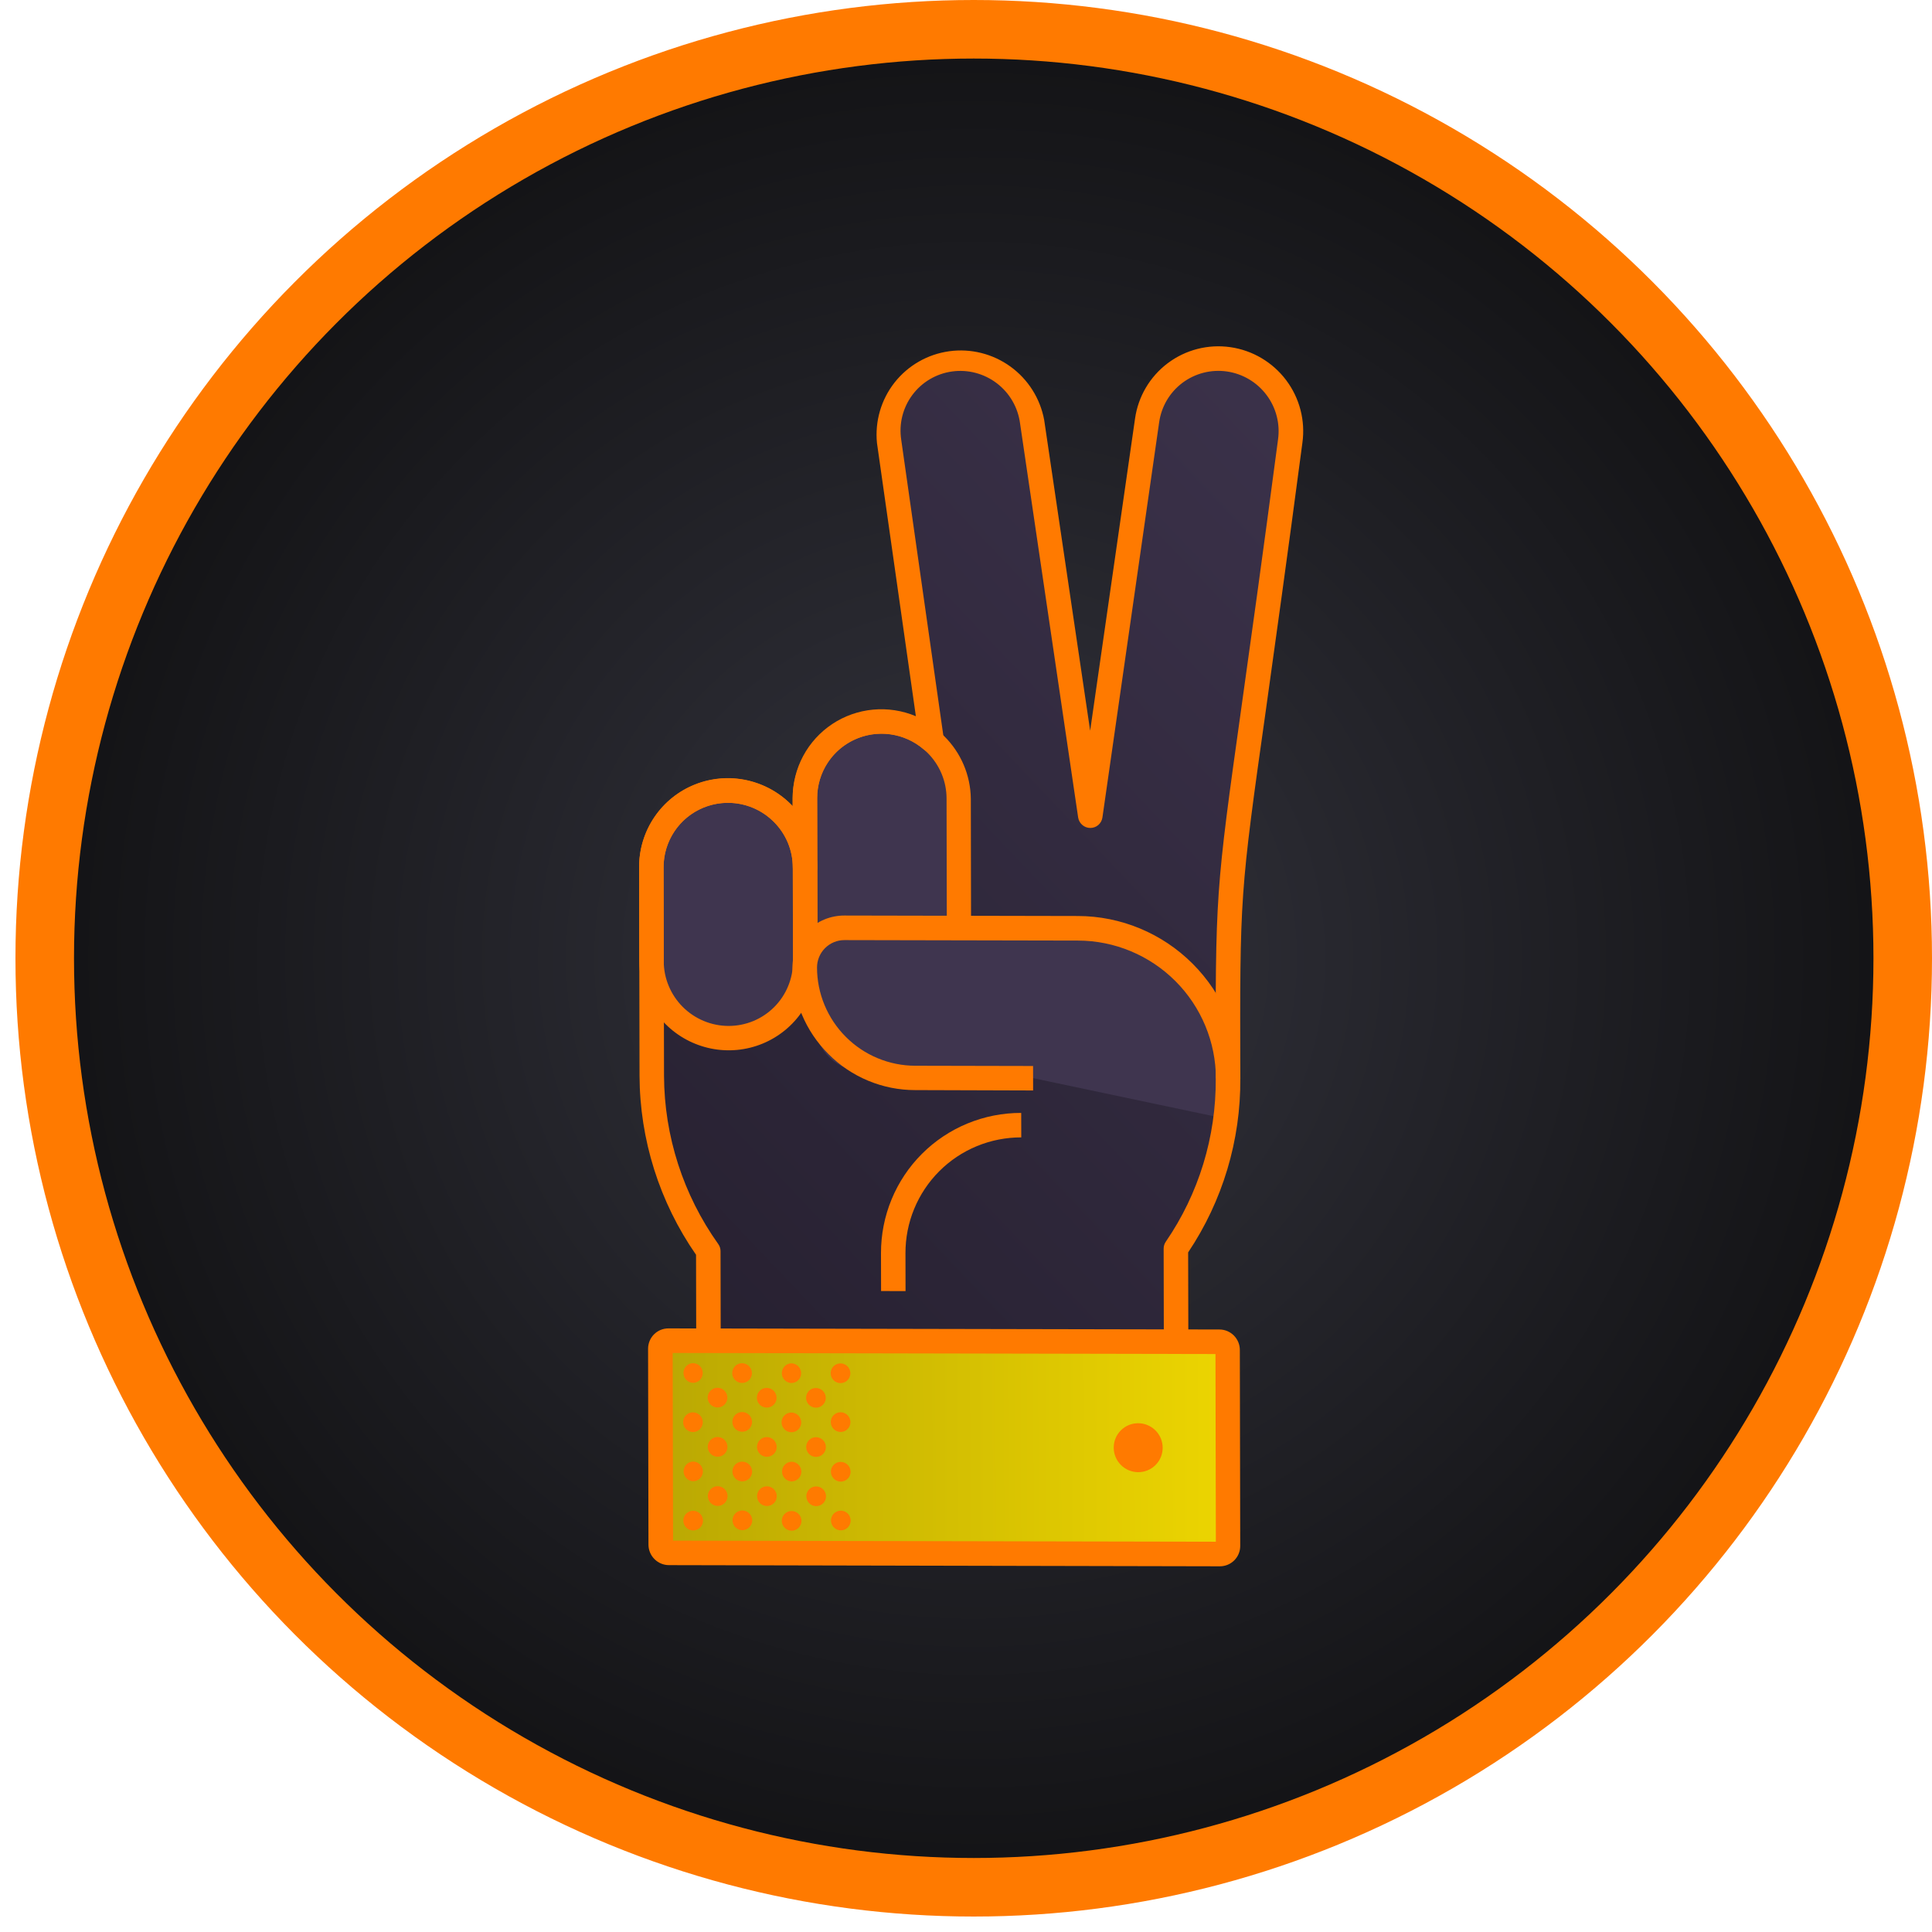 <svg width="99" height="99" viewBox="0 0 99 99" fill="none" xmlns="http://www.w3.org/2000/svg">
<circle cx="49.896" cy="49.104" r="47.604" fill="url(#paint0_radial_11_1346)" stroke="#FF7A00" stroke-width="3"/>
<path d="M62.954 18.409C62.473 18.34 61.983 18.367 61.512 18.488C61.041 18.609 60.6 18.821 60.212 19.113C59.824 19.405 59.498 19.771 59.252 20.189C59.007 20.608 58.846 21.071 58.779 21.552L55.867 41.796L52.889 21.6C52.751 20.628 52.232 19.748 51.446 19.156C50.661 18.563 49.673 18.306 48.701 18.441C47.729 18.576 46.852 19.091 46.262 19.875C45.673 20.658 45.419 21.644 45.558 22.617L47.735 37.93C47.164 37.436 46.463 37.115 45.716 37.008C44.969 36.9 44.207 37.009 43.523 37.323C42.838 37.636 42.258 38.141 41.854 38.776C41.449 39.411 41.237 40.15 41.241 40.904L41.25 44.456C41.248 43.412 40.831 42.41 40.092 41.67C39.352 40.93 38.35 40.514 37.306 40.511C36.262 40.51 35.261 40.922 34.525 41.659C33.788 42.396 33.375 43.396 33.377 44.44L33.398 55.126C33.406 58.36 34.418 61.516 36.293 64.159L36.32 77.529L60.282 77.564L60.255 64.16C61.927 61.754 62.937 58.737 62.929 55.261C62.904 42.625 62.912 46.847 66.115 22.596C66.249 21.624 65.992 20.637 65.399 19.852C64.806 19.066 63.927 18.548 62.954 18.409V18.409Z" fill="url(#paint1_linear_11_1346)"/>
<path d="M45.148 66.156L45.144 64.214C45.142 63.268 45.326 62.332 45.686 61.459C46.046 60.586 46.575 59.793 47.242 59.126C47.909 58.459 48.702 57.93 49.575 57.57C50.448 57.21 51.384 57.026 52.329 57.028L52.332 58.282C51.551 58.281 50.778 58.433 50.057 58.73C49.336 59.027 48.682 59.464 48.131 60.015C47.58 60.566 47.143 61.221 46.846 61.941C46.548 62.662 46.397 63.435 46.398 64.216L46.402 66.159L45.148 66.156Z" fill="#FF7A00"/>
<path d="M37.306 40.511C36.789 40.51 36.277 40.61 35.799 40.806C35.321 41.003 34.888 41.292 34.523 41.657C34.157 42.022 33.868 42.456 33.672 42.933C33.475 43.411 33.375 43.923 33.377 44.44L33.387 49.249C33.387 49.766 33.489 50.279 33.687 50.757C33.886 51.235 34.177 51.67 34.543 52.037C34.91 52.403 35.344 52.694 35.823 52.892C36.301 53.091 36.814 53.193 37.331 53.193V53.193C37.848 53.195 38.361 53.095 38.838 52.898C39.316 52.702 39.75 52.413 40.115 52.048C40.48 51.683 40.769 51.249 40.965 50.771C41.162 50.294 41.262 49.782 41.26 49.264L41.25 44.456C41.25 43.939 41.148 43.426 40.95 42.948C40.751 42.469 40.461 42.034 40.094 41.668C39.728 41.301 39.293 41.011 38.814 40.812C38.336 40.614 37.823 40.511 37.306 40.511V40.511Z" fill="#3F354F"/>
<path d="M45.174 36.971C44.657 36.969 44.145 37.069 43.667 37.266C43.189 37.462 42.756 37.751 42.391 38.116C42.026 38.481 41.737 38.915 41.54 39.393C41.343 39.87 41.243 40.382 41.245 40.9L41.26 49.262C41.262 50.306 41.679 51.308 42.419 52.047C43.158 52.787 44.16 53.204 45.204 53.206C46.248 53.208 47.249 52.795 47.986 52.059C48.723 51.322 49.136 50.321 49.134 49.277L49.116 40.913C49.116 40.396 49.014 39.884 48.815 39.406C48.617 38.928 48.326 38.493 47.96 38.127C47.594 37.761 47.159 37.47 46.681 37.272C46.203 37.074 45.691 36.971 45.174 36.971V36.971Z" fill="#3F354F"/>
<path d="M34.103 52.477C33.677 52.053 33.339 51.55 33.108 50.995C32.877 50.441 32.759 49.846 32.76 49.246L32.75 44.438C32.748 43.227 33.227 42.068 34.082 41.214C34.936 40.359 36.095 39.881 37.306 39.882V39.882C38.516 39.885 39.678 40.369 40.535 41.227C41.393 42.084 41.876 43.246 41.88 44.456L41.889 49.264C41.891 50.167 41.625 51.049 41.125 51.799C40.625 52.549 39.913 53.132 39.08 53.476C38.246 53.82 37.328 53.909 36.443 53.731C35.557 53.553 34.742 53.117 34.103 52.477V52.477ZM39.65 42.111C39.343 41.803 38.978 41.557 38.575 41.39C38.173 41.223 37.742 41.137 37.307 41.138V41.138C36.872 41.137 36.441 41.221 36.04 41.387C35.638 41.553 35.273 41.796 34.966 42.103C34.659 42.41 34.416 42.775 34.251 43.176C34.085 43.578 34 44.008 34.001 44.444L34.011 49.252C34.012 49.687 34.098 50.118 34.266 50.52C34.433 50.922 34.678 51.288 34.986 51.596C35.294 51.904 35.66 52.149 36.062 52.316C36.464 52.484 36.895 52.57 37.33 52.571C37.765 52.572 38.196 52.487 38.597 52.322C38.999 52.156 39.363 51.913 39.67 51.606C39.977 51.299 40.221 50.934 40.386 50.532C40.552 50.131 40.637 49.7 40.636 49.265L40.626 44.459C40.627 44.023 40.541 43.591 40.374 43.188C40.206 42.785 39.96 42.419 39.65 42.111V42.111Z" fill="#FF7A00"/>
<path d="M41.979 52.489C41.553 52.066 41.216 51.562 40.985 51.008C40.754 50.454 40.635 49.86 40.634 49.261L40.617 40.898C40.63 39.698 41.115 38.552 41.968 37.71C42.821 36.868 43.972 36.397 45.173 36.4C46.374 36.402 47.527 36.878 48.383 37.723C49.239 38.568 49.729 39.716 49.747 40.916L49.762 49.28C49.764 50.183 49.498 51.064 48.998 51.814C48.498 52.563 47.787 53.147 46.953 53.49C46.12 53.834 45.203 53.922 44.317 53.744C43.432 53.566 42.618 53.129 41.979 52.489V52.489ZM47.521 38.569C47.057 38.105 46.467 37.788 45.824 37.659C45.182 37.53 44.516 37.594 43.912 37.843C43.307 38.093 42.791 38.516 42.429 39.06C42.066 39.603 41.873 40.243 41.875 40.898L41.895 49.27C41.896 50.148 42.247 50.992 42.869 51.614C43.492 52.236 44.335 52.587 45.214 52.589C46.092 52.591 46.934 52.243 47.554 51.623C48.174 51.003 48.521 50.161 48.52 49.283L48.504 40.919C48.504 40.483 48.417 40.05 48.248 39.646C48.079 39.243 47.832 38.876 47.521 38.569V38.569Z" fill="#FF7A00"/>
<path d="M62.932 55.26C62.93 54.251 62.73 53.252 62.342 52.319C61.954 51.386 61.386 50.537 60.672 49.822C59.957 49.108 59.109 48.54 58.176 48.152C57.243 47.764 56.243 47.564 55.234 47.562L43.266 47.538C42.999 47.538 42.734 47.59 42.487 47.691C42.24 47.793 42.016 47.943 41.827 48.132C41.638 48.32 41.489 48.545 41.387 48.792C41.285 49.039 41.233 49.303 41.234 49.571V49.571C41.237 51.068 41.835 52.505 42.896 53.566C43.957 54.627 45.394 55.225 46.891 55.228L52.931 55.24" fill="#3F354F"/>
<path d="M62.932 57.354C62.93 56.345 62.73 55.346 62.342 54.413C61.954 53.48 61.386 52.631 60.671 51.916C59.956 51.201 59.108 50.634 58.175 50.246C57.242 49.858 56.242 49.657 55.233 49.655L43.265 49.632C42.141 49.629 42.067 50.541 42.07 51.666L41.643 51.665C41.649 54.783 43.76 55.224 46.878 55.23L52.918 55.242" fill="#3F354F"/>
<path d="M42.453 54.013C41.867 53.431 41.403 52.738 41.086 51.976C40.769 51.213 40.606 50.396 40.608 49.572C40.607 49.222 40.675 48.876 40.808 48.553C40.941 48.23 41.137 47.937 41.384 47.69C41.63 47.444 41.924 47.248 42.246 47.115C42.569 46.982 42.915 46.914 43.265 46.914L55.233 46.938C57.437 46.942 59.553 47.822 61.114 49.384C62.676 50.946 63.556 53.061 63.56 55.266L62.306 55.263C62.301 53.393 61.555 51.598 60.23 50.273C58.905 48.948 57.11 48.201 55.24 48.197L43.272 48.173C42.898 48.172 42.541 48.32 42.277 48.584C42.013 48.847 41.866 49.205 41.866 49.579C41.867 50.238 41.998 50.892 42.252 51.502C42.505 52.111 42.876 52.666 43.344 53.133C43.811 53.601 44.365 53.972 44.975 54.225C45.585 54.479 46.239 54.61 46.898 54.611L52.937 54.624L52.939 55.878L46.895 55.859C46.07 55.86 45.253 55.697 44.491 55.38C43.728 55.064 43.036 54.599 42.453 54.013V54.013Z" fill="#FF7A00"/>
<path d="M35.879 77.962C35.82 77.904 35.774 77.835 35.742 77.759C35.71 77.682 35.694 77.601 35.693 77.518L35.667 64.298C33.792 61.599 32.782 58.395 32.771 55.115L32.75 44.429C32.748 43.516 33.019 42.625 33.53 41.87C34.04 41.115 34.766 40.531 35.614 40.195C36.461 39.858 37.391 39.784 38.283 39.982C39.175 40.18 39.989 40.64 40.618 41.304L40.617 40.89C40.617 40.139 40.802 39.4 41.156 38.739C41.51 38.078 42.022 37.515 42.646 37.101C43.271 36.686 43.989 36.433 44.736 36.363C45.484 36.293 46.238 36.409 46.931 36.7L44.938 22.702C44.827 21.59 45.15 20.48 45.839 19.603C46.529 18.727 47.532 18.152 48.638 17.999C49.744 17.846 50.869 18.127 51.776 18.783C52.683 19.439 53.303 20.42 53.506 21.519L55.862 37.444L58.16 21.462C58.318 20.325 58.922 19.3 59.838 18.611C60.754 17.922 61.907 17.626 63.045 17.789C64.182 17.951 65.21 18.559 65.903 19.477C66.596 20.396 66.896 21.551 66.738 22.688C65.936 28.762 65.323 33.096 64.883 36.266C63.531 45.835 63.531 45.835 63.557 55.264C63.579 58.439 62.647 61.544 60.883 64.176L60.914 77.574C60.914 77.656 60.898 77.738 60.867 77.814C60.836 77.89 60.789 77.959 60.731 78.017C60.673 78.075 60.604 78.121 60.528 78.153C60.452 78.184 60.37 78.2 60.288 78.2L36.322 78.147C36.239 78.147 36.158 78.13 36.082 78.099C36.006 78.067 35.937 78.021 35.879 77.962V77.962ZM39.65 42.111C39.186 41.648 38.596 41.332 37.954 41.203C37.312 41.075 36.647 41.139 36.042 41.388C35.438 41.637 34.922 42.06 34.56 42.604C34.197 43.147 34.004 43.786 34.005 44.44L34.026 55.126C34.038 58.216 35.01 61.23 36.807 63.751C36.882 63.857 36.922 63.983 36.922 64.112L36.947 76.902L59.654 76.936L59.628 63.981C59.628 63.855 59.666 63.733 59.737 63.629C61.425 61.172 62.319 58.253 62.298 55.266C62.28 45.75 62.28 45.75 63.635 36.089C64.079 32.922 64.687 28.588 65.49 22.516C65.545 22.117 65.522 21.709 65.42 21.318C65.319 20.927 65.141 20.559 64.897 20.236C64.654 19.913 64.35 19.64 64.001 19.434C63.653 19.228 63.268 19.093 62.868 19.035C62.468 18.978 62.061 19 61.67 19.1C61.279 19.2 60.912 19.376 60.59 19.618C60.267 19.86 59.996 20.164 59.791 20.511C59.587 20.859 59.453 21.243 59.397 21.643L56.49 41.895C56.468 42.043 56.392 42.178 56.279 42.276C56.165 42.373 56.02 42.427 55.869 42.426C55.719 42.426 55.574 42.372 55.46 42.273C55.346 42.175 55.27 42.04 55.247 41.891L52.269 21.69C52.216 21.287 52.083 20.898 51.879 20.546C51.675 20.194 51.403 19.886 51.079 19.639C50.755 19.392 50.386 19.212 49.993 19.108C49.6 19.004 49.19 18.979 48.788 19.035C48.386 19.09 47.999 19.225 47.649 19.431C47.3 19.637 46.995 19.911 46.753 20.236C46.51 20.561 46.335 20.931 46.236 21.325C46.138 21.719 46.119 22.129 46.18 22.53L48.36 37.841C48.378 37.967 48.357 38.096 48.3 38.209C48.243 38.323 48.152 38.416 48.041 38.477C47.929 38.538 47.801 38.563 47.674 38.55C47.548 38.536 47.428 38.484 47.331 38.401C46.85 37.987 46.261 37.721 45.634 37.631C45.007 37.542 44.368 37.635 43.793 37.898C43.218 38.161 42.732 38.584 42.391 39.116C42.051 39.648 41.87 40.268 41.872 40.901L41.88 44.456C41.88 44.622 41.814 44.782 41.697 44.899C41.58 45.017 41.42 45.082 41.254 45.082C41.087 45.082 40.928 45.015 40.81 44.897C40.692 44.78 40.626 44.62 40.625 44.453C40.625 44.019 40.539 43.588 40.372 43.186C40.204 42.784 39.959 42.419 39.65 42.111V42.111Z" fill="#FF7A00"/>
<path d="M62.926 79.329L62.906 69.06C62.905 68.893 62.77 68.757 62.603 68.757L34.139 68.7C33.972 68.7 33.837 68.835 33.837 69.002L33.858 79.272C33.858 79.439 33.993 79.574 34.16 79.575L62.624 79.631C62.791 79.631 62.926 79.496 62.926 79.329Z" fill="url(#paint2_linear_11_1346)"/>
<path d="M41.069 77.933C41.069 77.999 41.056 78.065 41.031 78.126C41.006 78.187 40.969 78.243 40.922 78.29C40.875 78.336 40.82 78.374 40.758 78.399C40.697 78.424 40.632 78.437 40.565 78.436V78.436C40.432 78.436 40.303 78.382 40.209 78.288C40.114 78.193 40.06 78.065 40.06 77.931V77.931C40.06 77.797 40.113 77.669 40.207 77.575C40.301 77.48 40.43 77.427 40.563 77.428C40.697 77.428 40.825 77.481 40.92 77.576C41.015 77.671 41.068 77.799 41.069 77.933V77.933Z" fill="#FF7A00"/>
<path d="M41.063 75.408C41.063 75.474 41.05 75.54 41.025 75.601C41 75.662 40.963 75.718 40.916 75.765C40.869 75.811 40.814 75.849 40.752 75.874C40.691 75.899 40.626 75.912 40.559 75.911V75.911C40.429 75.906 40.305 75.85 40.215 75.756C40.124 75.662 40.073 75.537 40.073 75.406C40.073 75.275 40.123 75.15 40.213 75.056C40.304 74.962 40.427 74.907 40.557 74.903V74.903C40.691 74.903 40.819 74.956 40.914 75.051C41.009 75.146 41.062 75.274 41.063 75.408V75.408Z" fill="#FF7A00"/>
<path d="M43.589 77.935C43.585 78.065 43.53 78.189 43.436 78.279C43.342 78.369 43.217 78.419 43.086 78.419C42.956 78.419 42.83 78.368 42.736 78.277C42.642 78.187 42.586 78.063 42.581 77.933C42.578 77.865 42.589 77.797 42.613 77.734C42.637 77.67 42.674 77.612 42.721 77.564C42.768 77.515 42.824 77.476 42.886 77.45C42.949 77.423 43.016 77.41 43.084 77.41C43.152 77.41 43.219 77.424 43.282 77.45C43.344 77.477 43.401 77.516 43.448 77.565C43.495 77.614 43.532 77.672 43.556 77.736C43.581 77.799 43.592 77.867 43.589 77.935Z" fill="#FF7A00"/>
<path d="M43.586 75.416C43.586 75.516 43.556 75.614 43.501 75.697C43.446 75.779 43.367 75.844 43.275 75.882C43.183 75.92 43.081 75.93 42.983 75.91C42.885 75.891 42.795 75.843 42.725 75.772C42.654 75.701 42.606 75.611 42.586 75.513C42.566 75.415 42.576 75.313 42.614 75.221C42.652 75.129 42.717 75.05 42.8 74.995C42.883 74.94 42.98 74.91 43.08 74.911C43.146 74.911 43.212 74.924 43.273 74.949C43.335 74.975 43.391 75.012 43.437 75.059C43.484 75.106 43.522 75.162 43.547 75.223C43.572 75.284 43.586 75.35 43.586 75.416Z" fill="#FF7A00"/>
<path d="M42.32 74.151C42.32 74.251 42.291 74.348 42.236 74.431C42.18 74.514 42.102 74.579 42.01 74.617C41.917 74.655 41.816 74.665 41.718 74.645C41.62 74.625 41.53 74.577 41.459 74.506C41.388 74.436 41.34 74.345 41.32 74.247C41.301 74.149 41.311 74.048 41.349 73.956C41.387 73.864 41.451 73.785 41.534 73.73C41.617 73.674 41.715 73.645 41.815 73.645C41.881 73.645 41.947 73.658 42.008 73.684C42.069 73.709 42.125 73.746 42.172 73.793C42.219 73.84 42.256 73.896 42.282 73.957C42.307 74.019 42.32 74.084 42.32 74.151V74.151Z" fill="#FF7A00"/>
<path d="M42.328 76.674C42.328 76.773 42.299 76.871 42.244 76.954C42.189 77.037 42.11 77.101 42.018 77.139C41.925 77.177 41.824 77.187 41.726 77.168C41.628 77.148 41.538 77.1 41.467 77.029C41.397 76.958 41.348 76.868 41.329 76.77C41.309 76.672 41.319 76.571 41.357 76.479C41.395 76.386 41.459 76.308 41.542 76.252C41.625 76.197 41.723 76.168 41.823 76.168C41.957 76.168 42.085 76.222 42.18 76.317C42.274 76.411 42.328 76.54 42.328 76.674V76.674Z" fill="#FF7A00"/>
<path d="M36.023 77.921C36.023 78.055 35.97 78.183 35.876 78.277C35.782 78.371 35.653 78.424 35.52 78.424V78.424C35.453 78.424 35.388 78.411 35.327 78.386C35.265 78.36 35.209 78.323 35.163 78.276C35.115 78.229 35.078 78.173 35.053 78.112C35.027 78.051 35.014 77.985 35.014 77.919V77.919C35.014 77.785 35.067 77.657 35.161 77.563C35.256 77.468 35.384 77.415 35.518 77.415V77.415C35.651 77.416 35.78 77.469 35.874 77.564C35.969 77.659 36.023 77.787 36.023 77.921V77.921Z" fill="#FF7A00"/>
<path d="M36.018 75.399C36.018 75.533 35.965 75.661 35.871 75.755C35.777 75.85 35.648 75.903 35.515 75.902V75.902C35.384 75.897 35.261 75.842 35.17 75.747C35.079 75.653 35.029 75.528 35.028 75.397C35.028 75.267 35.078 75.141 35.169 75.047C35.259 74.954 35.382 74.898 35.513 74.894V74.894C35.647 74.894 35.775 74.948 35.87 75.042C35.964 75.137 36.018 75.265 36.018 75.399V75.399Z" fill="#FF7A00"/>
<path d="M38.545 77.926C38.54 78.056 38.485 78.18 38.391 78.27C38.297 78.36 38.172 78.41 38.041 78.41C37.911 78.41 37.785 78.359 37.691 78.268C37.597 78.178 37.541 78.054 37.536 77.924V77.924C37.533 77.856 37.544 77.788 37.568 77.725C37.592 77.661 37.629 77.604 37.676 77.555C37.723 77.506 37.779 77.467 37.842 77.441C37.904 77.414 37.971 77.401 38.039 77.401C38.107 77.401 38.175 77.415 38.237 77.441C38.3 77.468 38.356 77.507 38.403 77.556C38.451 77.605 38.487 77.663 38.512 77.727C38.536 77.79 38.547 77.858 38.545 77.926V77.926Z" fill="#FF7A00"/>
<path d="M38.54 75.404C38.54 75.504 38.511 75.602 38.456 75.684C38.4 75.767 38.322 75.832 38.229 75.87C38.137 75.908 38.036 75.918 37.938 75.898C37.84 75.879 37.75 75.83 37.679 75.76C37.608 75.689 37.56 75.599 37.54 75.501C37.521 75.403 37.53 75.301 37.569 75.209C37.607 75.117 37.671 75.038 37.754 74.983C37.837 74.928 37.935 74.898 38.035 74.899C38.168 74.899 38.297 74.953 38.391 75.047C38.486 75.142 38.539 75.27 38.54 75.404V75.404Z" fill="#FF7A00"/>
<path d="M37.276 74.141C37.277 74.24 37.247 74.338 37.192 74.421C37.137 74.504 37.058 74.569 36.966 74.607C36.874 74.645 36.772 74.654 36.674 74.635C36.576 74.615 36.486 74.567 36.416 74.496C36.345 74.425 36.297 74.335 36.277 74.237C36.257 74.139 36.267 74.038 36.305 73.946C36.343 73.854 36.408 73.775 36.491 73.72C36.574 73.664 36.671 73.635 36.771 73.635C36.905 73.636 37.033 73.689 37.128 73.784C37.223 73.879 37.276 74.007 37.276 74.141V74.141Z" fill="#FF7A00"/>
<path d="M37.281 76.662C37.282 76.762 37.252 76.86 37.197 76.943C37.142 77.026 37.063 77.09 36.971 77.128C36.879 77.166 36.777 77.176 36.679 77.157C36.581 77.137 36.491 77.089 36.42 77.018C36.35 76.947 36.301 76.857 36.282 76.759C36.262 76.661 36.272 76.56 36.31 76.468C36.348 76.375 36.413 76.297 36.496 76.241C36.579 76.186 36.676 76.157 36.776 76.157C36.91 76.157 37.038 76.211 37.133 76.306C37.228 76.4 37.281 76.529 37.281 76.662V76.662Z" fill="#FF7A00"/>
<path d="M39.799 74.145C39.8 74.245 39.77 74.342 39.715 74.425C39.66 74.508 39.581 74.573 39.489 74.611C39.397 74.649 39.295 74.659 39.197 74.639C39.099 74.619 39.009 74.571 38.938 74.5C38.868 74.429 38.819 74.339 38.8 74.241C38.78 74.143 38.79 74.042 38.828 73.95C38.866 73.858 38.931 73.779 39.014 73.724C39.096 73.668 39.194 73.639 39.294 73.639C39.428 73.64 39.556 73.693 39.651 73.788C39.745 73.882 39.799 74.011 39.799 74.145V74.145Z" fill="#FF7A00"/>
<path d="M39.803 76.667C39.803 76.767 39.774 76.865 39.719 76.948C39.664 77.031 39.585 77.095 39.493 77.133C39.401 77.171 39.299 77.181 39.201 77.162C39.103 77.142 39.013 77.094 38.942 77.023C38.871 76.952 38.823 76.862 38.804 76.764C38.784 76.666 38.794 76.565 38.832 76.472C38.87 76.38 38.934 76.302 39.017 76.246C39.1 76.191 39.198 76.162 39.298 76.162C39.432 76.162 39.56 76.216 39.655 76.311C39.749 76.405 39.803 76.534 39.803 76.667V76.667Z" fill="#FF7A00"/>
<path d="M41.057 72.887C41.057 72.954 41.044 73.019 41.019 73.08C40.994 73.142 40.957 73.197 40.91 73.244C40.863 73.291 40.808 73.328 40.746 73.353C40.685 73.378 40.62 73.391 40.553 73.391V73.391C40.419 73.39 40.291 73.337 40.197 73.242C40.102 73.147 40.048 73.019 40.048 72.885V72.885C40.048 72.751 40.101 72.623 40.195 72.529C40.289 72.435 40.417 72.382 40.551 72.382V72.382C40.685 72.382 40.813 72.436 40.908 72.53C41.003 72.625 41.056 72.754 41.057 72.887V72.887Z" fill="#FF7A00"/>
<path d="M41.052 70.365C41.052 70.432 41.039 70.497 41.014 70.559C40.989 70.62 40.952 70.675 40.905 70.722C40.858 70.769 40.803 70.806 40.741 70.831C40.68 70.856 40.614 70.869 40.548 70.869C40.418 70.864 40.294 70.808 40.204 70.714C40.113 70.62 40.062 70.494 40.062 70.364C40.062 70.233 40.112 70.108 40.202 70.014C40.293 69.92 40.416 69.865 40.546 69.86V69.86C40.68 69.861 40.808 69.914 40.903 70.009C40.998 70.103 41.051 70.232 41.052 70.365V70.365Z" fill="#FF7A00"/>
<path d="M43.578 72.892C43.574 73.023 43.519 73.146 43.425 73.236C43.331 73.327 43.206 73.377 43.075 73.377C42.944 73.376 42.819 73.326 42.725 73.235C42.63 73.144 42.575 73.021 42.57 72.89V72.89C42.567 72.822 42.578 72.755 42.602 72.691C42.626 72.628 42.663 72.57 42.71 72.521C42.757 72.472 42.813 72.434 42.876 72.407C42.938 72.381 43.005 72.367 43.073 72.367C43.141 72.367 43.208 72.381 43.271 72.408C43.333 72.435 43.39 72.474 43.437 72.523C43.484 72.572 43.521 72.63 43.545 72.693C43.57 72.757 43.581 72.824 43.578 72.892V72.892Z" fill="#FF7A00"/>
<path d="M42.565 70.368C42.564 70.269 42.594 70.171 42.649 70.088C42.704 70.005 42.783 69.941 42.875 69.903C42.967 69.864 43.069 69.855 43.167 69.874C43.265 69.894 43.355 69.942 43.426 70.013C43.496 70.084 43.545 70.174 43.564 70.272C43.584 70.37 43.574 70.471 43.536 70.563C43.498 70.656 43.433 70.734 43.35 70.79C43.267 70.845 43.17 70.874 43.07 70.874C42.936 70.874 42.808 70.82 42.713 70.725C42.618 70.631 42.565 70.502 42.565 70.368V70.368Z" fill="#FF7A00"/>
<path d="M42.315 71.629C42.315 71.729 42.286 71.826 42.231 71.909C42.175 71.992 42.097 72.057 42.005 72.095C41.912 72.133 41.811 72.143 41.713 72.123C41.615 72.103 41.525 72.055 41.454 71.984C41.383 71.914 41.335 71.824 41.315 71.726C41.296 71.628 41.306 71.526 41.344 71.434C41.382 71.342 41.446 71.263 41.529 71.208C41.612 71.153 41.71 71.123 41.81 71.124C41.943 71.124 42.072 71.177 42.166 71.272C42.261 71.367 42.315 71.495 42.315 71.629V71.629Z" fill="#FF7A00"/>
<path d="M36.013 72.877C36.013 73.011 35.96 73.139 35.866 73.234C35.772 73.328 35.643 73.381 35.51 73.381V73.381C35.443 73.381 35.378 73.368 35.316 73.342C35.255 73.317 35.199 73.279 35.153 73.233C35.105 73.186 35.068 73.13 35.043 73.069C35.017 73.007 35.004 72.942 35.004 72.875V72.875C35.004 72.742 35.057 72.613 35.151 72.519C35.246 72.425 35.374 72.372 35.508 72.372C35.641 72.372 35.77 72.426 35.864 72.52C35.959 72.615 36.013 72.743 36.013 72.877V72.877Z" fill="#FF7A00"/>
<path d="M36.011 70.357C36.011 70.49 35.959 70.618 35.864 70.713C35.77 70.807 35.642 70.86 35.508 70.86V70.86C35.377 70.855 35.254 70.799 35.163 70.705C35.073 70.611 35.022 70.485 35.022 70.355C35.021 70.224 35.072 70.099 35.162 70.005C35.252 69.911 35.376 69.856 35.506 69.851V69.851C35.64 69.852 35.768 69.905 35.863 70C35.958 70.094 36.011 70.223 36.011 70.357V70.357Z" fill="#FF7A00"/>
<path d="M38.536 72.881C38.531 73.012 38.476 73.135 38.382 73.225C38.288 73.316 38.163 73.366 38.032 73.366C37.902 73.365 37.776 73.314 37.682 73.224C37.588 73.133 37.532 73.01 37.527 72.879V72.879C37.524 72.811 37.535 72.744 37.559 72.68C37.584 72.617 37.62 72.559 37.667 72.51C37.714 72.461 37.77 72.422 37.833 72.396C37.895 72.37 37.963 72.356 38.031 72.356C38.098 72.356 38.166 72.37 38.228 72.397C38.291 72.424 38.347 72.463 38.395 72.512C38.442 72.561 38.478 72.619 38.503 72.682C38.527 72.746 38.538 72.813 38.536 72.881V72.881Z" fill="#FF7A00"/>
<path d="M38.53 70.361C38.53 70.46 38.501 70.558 38.446 70.641C38.39 70.724 38.312 70.788 38.219 70.826C38.127 70.865 38.026 70.874 37.928 70.855C37.83 70.835 37.74 70.787 37.669 70.716C37.598 70.645 37.55 70.555 37.53 70.457C37.511 70.359 37.52 70.258 37.559 70.166C37.597 70.073 37.661 69.995 37.744 69.939C37.827 69.884 37.925 69.855 38.025 69.855C38.158 69.856 38.286 69.909 38.381 70.004C38.476 70.098 38.529 70.227 38.53 70.361V70.361Z" fill="#FF7A00"/>
<path d="M37.273 71.618C37.273 71.718 37.243 71.815 37.188 71.898C37.133 71.981 37.054 72.046 36.962 72.084C36.87 72.122 36.768 72.132 36.67 72.112C36.572 72.092 36.482 72.044 36.412 71.973C36.341 71.903 36.293 71.812 36.273 71.715C36.253 71.617 36.263 71.515 36.301 71.423C36.339 71.331 36.404 71.252 36.487 71.197C36.57 71.141 36.667 71.112 36.767 71.112C36.901 71.113 37.029 71.166 37.124 71.261C37.219 71.356 37.272 71.484 37.273 71.618V71.618Z" fill="#FF7A00"/>
<path d="M39.793 71.624C39.794 71.724 39.764 71.821 39.709 71.904C39.654 71.987 39.575 72.052 39.483 72.09C39.391 72.128 39.289 72.138 39.191 72.118C39.093 72.098 39.003 72.05 38.932 71.979C38.861 71.909 38.813 71.819 38.794 71.721C38.774 71.623 38.784 71.521 38.822 71.429C38.86 71.337 38.925 71.258 39.008 71.203C39.09 71.148 39.188 71.118 39.288 71.118C39.422 71.119 39.55 71.172 39.645 71.267C39.739 71.362 39.793 71.49 39.793 71.624V71.624Z" fill="#FF7A00"/>
<path d="M33.539 79.895C33.442 79.798 33.364 79.683 33.311 79.557C33.258 79.431 33.23 79.295 33.229 79.158V79.158L33.209 69.114C33.209 68.976 33.236 68.84 33.288 68.713C33.34 68.587 33.417 68.471 33.514 68.374C33.611 68.278 33.726 68.201 33.853 68.148C33.98 68.096 34.116 68.069 34.253 68.07L62.484 68.126C62.622 68.126 62.758 68.153 62.885 68.206C63.012 68.259 63.127 68.336 63.225 68.433C63.322 68.531 63.399 68.646 63.452 68.773C63.505 68.9 63.532 69.036 63.532 69.174L63.552 79.218C63.552 79.495 63.443 79.76 63.247 79.956C63.052 80.151 62.786 80.261 62.509 80.261L34.276 80.201C34 80.2 33.735 80.09 33.539 79.895V79.895ZM34.469 69.329L34.489 78.946L62.303 79.001L62.284 69.384L34.469 69.329Z" fill="#FF7A00"/>
<path d="M57.438 75.069C57.929 75.559 58.723 75.561 59.212 75.072C59.701 74.583 59.7 73.789 59.209 73.298C58.718 72.808 57.924 72.806 57.435 73.295C56.946 73.784 56.948 74.578 57.438 75.069Z" fill="#FF7A00"/>
<defs>
<radialGradient id="paint0_radial_11_1346" cx="0" cy="0" r="1" gradientUnits="userSpaceOnUse" gradientTransform="translate(49.896 49.104) rotate(90) scale(49.104)">
<stop stop-color="#463550"/>
<stop offset="0" stop-color="#34343E"/>
<stop offset="1" stop-color="#121214"/>
</radialGradient>
<linearGradient id="paint1_linear_11_1346" x1="69.5" y1="6.5" x2="-20.153" y2="91.644" gradientUnits="userSpaceOnUse">
<stop stop-color="#3F354F"/>
<stop offset="1" stop-color="#131018"/>
</linearGradient>
<linearGradient id="paint2_linear_11_1346" x1="12.5" y1="74" x2="73.999" y2="73.756" gradientUnits="userSpaceOnUse">
<stop stop-color="#968704"/>
<stop offset="1" stop-color="#FFE600"/>
</linearGradient>
</defs>
</svg>
